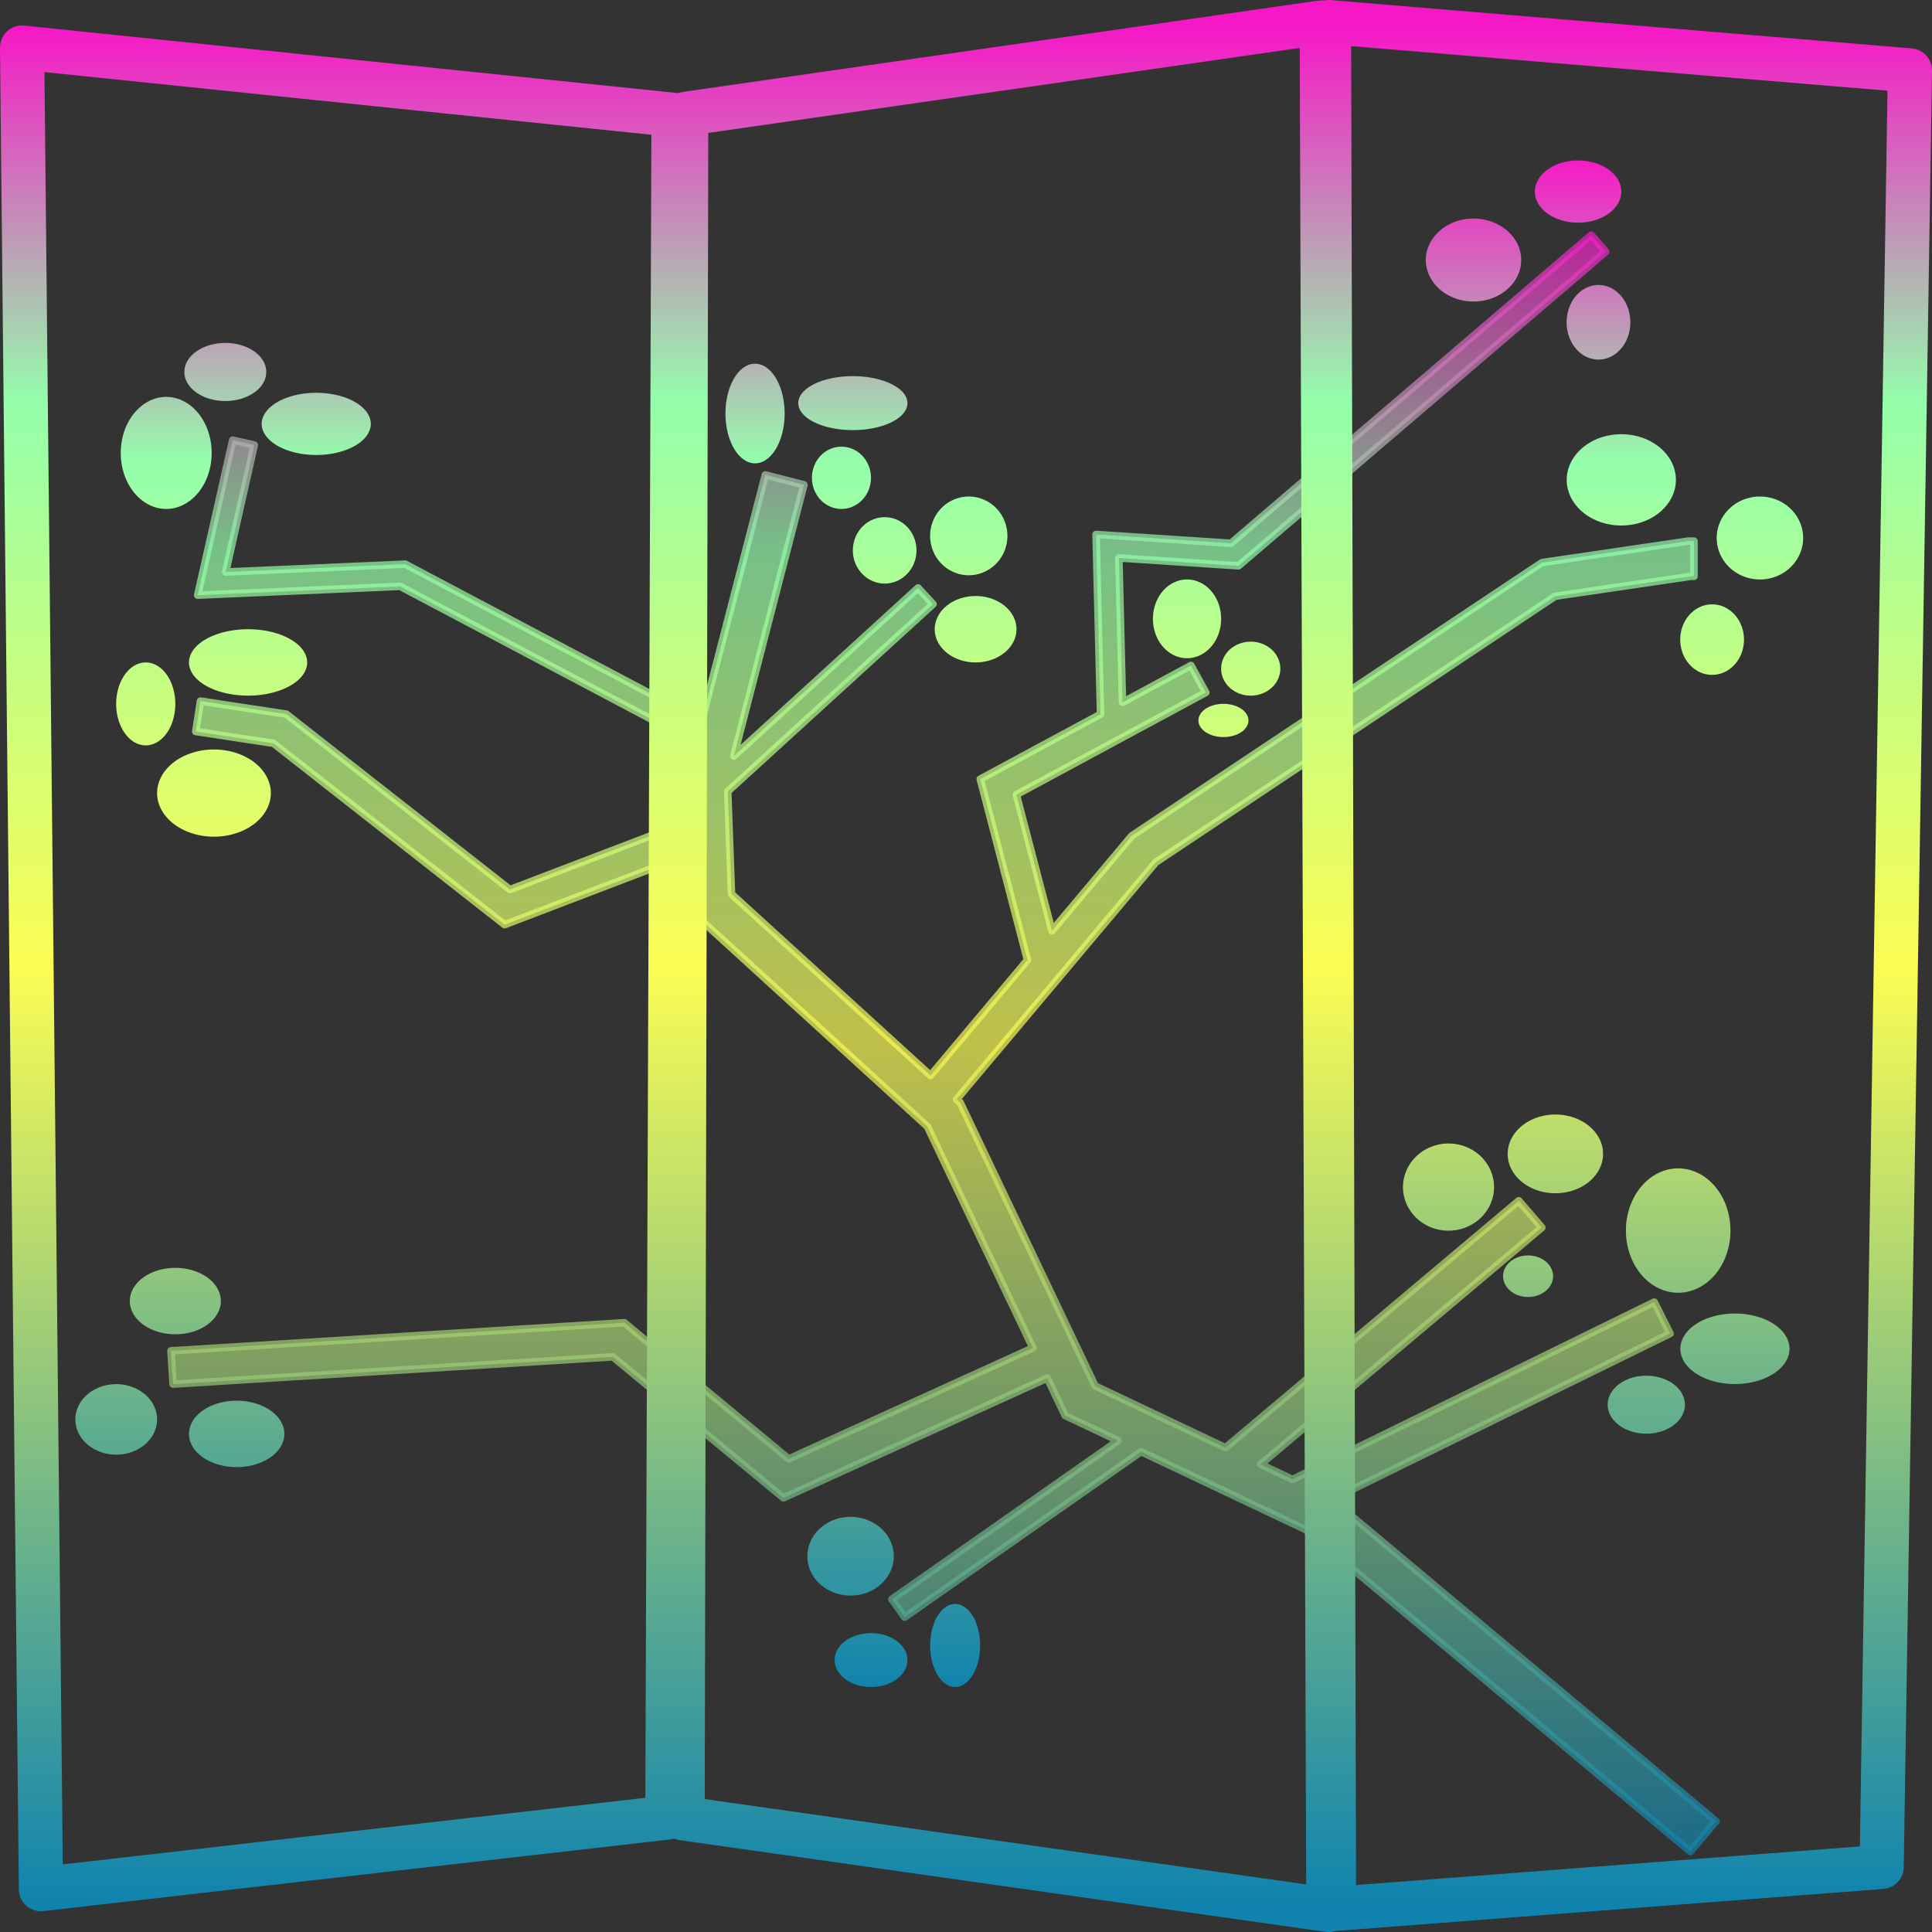 <?xml version="1.0" encoding="UTF-8" standalone="no"?>
<!-- Created with Inkscape (http://www.inkscape.org/) -->

<svg
   width="16"
   height="16"
   id="svg6345"
   version="1.1"
   xmlns:xlink="http://www.w3.org/1999/xlink"
   xmlns="http://www.w3.org/2000/svg"
   xmlns:svg="http://www.w3.org/2000/svg"
   xmlns:rdf="http://www.w3.org/1999/02/22-rdf-syntax-ns#"
   xmlns:cc="http://creativecommons.org/ns#"
   xmlns:dc="http://purl.org/dc/elements/1.1/">
   <rect width="100%" height="100%" fill="#333333" stroke="none"/>
   <defs>
   <style id="current-color-scheme" type="text/css">
   .ColorScheme-Text { color: #0abdc6; } .ColorScheme-Highlight { color:#5294e2; }
  </style>
  <linearGradient id="arrongin" x1="0%" x2="0%" y1="0%" y2="100%">
   <stop offset="0%" style="stop-color:#dd9b44; stop-opacity:1"/>
   <stop offset="100%" style="stop-color:#ad6c16; stop-opacity:1"/>
  </linearGradient>
  <linearGradient id="aurora" x1="0%" x2="0%" y1="0%" y2="100%">
   <stop offset="0%" style="stop-color:#09D4DF; stop-opacity:1"/>
   <stop offset="100%" style="stop-color:#9269F4; stop-opacity:1"/>
  </linearGradient>
  <linearGradient id="cyberneon" x1="0%" x2="0%" y1="0%" y2="100%">
    <stop offset="0" style="stop-color:#0abdc6; stop-opacity:1"/>
    <stop offset="1" style="stop-color:#ea00d9; stop-opacity:1"/>
  </linearGradient>
  <linearGradient id="fitdance" x1="0%" x2="0%" y1="0%" y2="100%">
   <stop offset="0%" style="stop-color:#1AD6AB; stop-opacity:1"/>
   <stop offset="100%" style="stop-color:#329DB6; stop-opacity:1"/>
  </linearGradient>
  <linearGradient id="oomox" x1="0%" x2="0%" y1="0%" y2="100%">
   <stop offset="0%" style="stop-color:#0abdc6; stop-opacity:1"/>
   <stop offset="100%" style="stop-color:#b800ff; stop-opacity:1"/>
  </linearGradient>
  <linearGradient id="rainblue" x1="0%" x2="0%" y1="0%" y2="100%">
   <stop offset="0%" style="stop-color:#00F260; stop-opacity:1"/>
   <stop offset="100%" style="stop-color:#0575E6; stop-opacity:1"/>
  </linearGradient>
  <linearGradient id="sunrise" x1="0%" x2="0%" y1="0%" y2="100%">
   <stop offset="0%" style="stop-color: #FF8501; stop-opacity:1"/>
   <stop offset="100%" style="stop-color: #FFCB01; stop-opacity:1"/>
  </linearGradient>
  <linearGradient id="telinkrin" x1="0%" x2="0%" y1="0%" y2="100%">
   <stop offset="0%" style="stop-color: #b2ced6; stop-opacity:1"/>
   <stop offset="100%" style="stop-color: #6da5b7; stop-opacity:1"/>
  </linearGradient>
  <linearGradient id="60spsycho" x1="0%" x2="0%" y1="0%" y2="100%">
   <stop offset="0%" style="stop-color: #df5940; stop-opacity:1"/>
   <stop offset="25%" style="stop-color: #d8d15f; stop-opacity:1"/>
   <stop offset="50%" style="stop-color: #e9882a; stop-opacity:1"/>
   <stop offset="100%" style="stop-color: #279362; stop-opacity:1"/>
  </linearGradient>
  <linearGradient id="90ssummer" x1="0%" x2="0%" y1="0%" y2="100%">
   <stop offset="0%" style="stop-color: #f618c7; stop-opacity:1"/>
   <stop offset="20%" style="stop-color: #94ffab; stop-opacity:1"/>
   <stop offset="50%" style="stop-color: #fbfd54; stop-opacity:1"/>
   <stop offset="100%" style="stop-color: #0f83ae; stop-opacity:1"/>
  </linearGradient>
 </defs>
  <path
     style="display:inline;fill:url(#90ssummer);fill-opacity:0.7;stroke:url(#90ssummer);stroke-width:0.062;stroke-linecap:round;stroke-linejoin:round;stroke-miterlimit:4;stroke-dasharray:none;stroke-opacity:0.7"
     d="M 13.178,1.947 10.194,4.499 9.077,4.426 9.114,5.915 8.118,6.452 8.509,7.951 7.706,8.907 6.058,7.404 6.027,6.554 7.727,5.003 7.603,4.869 6.077,6.262 6.658,4.015 6.338,3.933 5.811,5.97 3.356,4.672 1.869,4.737 2.106,3.685 1.927,3.645 1.637,4.929 3.314,4.856 5.764,6.152 5.692,6.43 5.705,6.801 4.223,7.367 2.371,5.914 1.66,5.806 1.621,6.058 2.265,6.156 4.179,7.658 5.715,7.071 5.733,7.553 7.68,9.329 8.554,11.163 6.532,12.082 5.17,10.954 l -3.754,0.233 0.017,0.276 3.643,-0.226 1.412,1.168 2.185,-0.992 0.148,0.31 0.439,0.208 -1.874,1.313 0.106,0.149 1.958,-1.371 1.363,0.646 3.185,2.666 0.213,-0.251 L 11.029,12.418 13.831,11.044 13.7,10.783 10.704,12.252 10.44,12.127 12.769,10.166 12.578,9.944 10.149,11.989 9.07,11.478 7.952,9.131 7.922,9.105 9.572,7.141 12.879,4.938 14.002,4.773 h 0.027 V 4.481 h -0.048 L 12.77,4.659 9.373,6.922 8.712,7.709 8.417,6.581 9.986,5.735 9.863,5.511 9.296,5.817 9.266,4.621 10.257,4.686 13.298,2.085 Z"
     id="path3236"
     class="ColorScheme-Text"/>
  <path
     id="path4188"
     class="ColorScheme-Text"
     style="display:inline;fill:none;fill-opacity:1;stroke:url(#90ssummer);stroke-width:0.366;stroke-linejoin:round;stroke-miterlimit:4;stroke-dasharray:none;stroke-opacity:1"
     d="M 11.006,0.183 11.048,15.809 15.583,15.461 15.817,0.583 Z m -0.06,0.003 L 5.683,0.942 5.653,15.058 11.001,15.817 Z M 0.183,0.394 0.339,15.645 5.527,15.052 5.578,0.951 Z" />
  <path
     id="path6289"
     class="ColorScheme-Text"
     style="display:inline;fill:url(#90ssummer);fill-opacity:1;fill-rule:nonzero;stroke:none;stroke-width:0.037"
     d="M 13.069,1.329 A 0.358,0.258 0 0 0 12.711,1.586 0.358,0.258 0 0 0 13.069,1.844 0.358,0.258 0 0 0 13.427,1.586 0.358,0.258 0 0 0 13.069,1.329 Z m -0.866,0.481 a 0.395,0.344 0 0 0 -0.395,0.343 0.395,0.344 0 0 0 0.395,0.344 0.395,0.344 0 0 0 0.395,-0.344 0.395,0.344 0 0 0 -0.395,-0.343 z m 1.035,0.55 a 0.264,0.309 0 0 0 -0.264,0.309 0.264,0.309 0 0 0 0.264,0.309 0.264,0.309 0 0 0 0.264,-0.309 0.264,0.309 0 0 0 -0.264,-0.309 z M 1.866,2.84 A 0.339,0.24 0 0 0 1.527,3.081 0.339,0.24 0 0 0 1.866,3.321 0.339,0.24 0 0 0 2.205,3.081 0.339,0.24 0 0 0 1.866,2.84 Z M 6.253,3.012 A 0.245,0.412 0 0 0 6.008,3.424 0.245,0.412 0 0 0 6.253,3.837 0.245,0.412 0 0 0 6.498,3.424 0.245,0.412 0 0 0 6.253,3.012 Z M 7.063,3.115 A 0.452,0.223 0 0 0 6.611,3.339 0.452,0.223 0 0 0 7.063,3.562 0.452,0.223 0 0 0 7.515,3.339 0.452,0.223 0 0 0 7.063,3.115 Z M 2.619,3.253 A 0.452,0.258 0 0 0 2.167,3.51 0.452,0.258 0 0 0 2.619,3.768 0.452,0.258 0 0 0 3.071,3.51 0.452,0.258 0 0 0 2.619,3.253 Z M 1.377,3.287 A 0.377,0.464 0 0 0 1,3.751 0.377,0.464 0 0 0 1.377,4.215 0.377,0.464 0 0 0 1.753,3.751 0.377,0.464 0 0 0 1.377,3.287 Z M 13.427,3.596 A 0.452,0.378 0 0 0 12.975,3.974 0.452,0.378 0 0 0 13.427,4.352 0.452,0.378 0 0 0 13.879,3.974 0.452,0.378 0 0 0 13.427,3.596 Z M 6.969,3.699 A 0.245,0.258 0 0 0 6.724,3.957 0.245,0.258 0 0 0 6.969,4.215 0.245,0.258 0 0 0 7.213,3.957 0.245,0.258 0 0 0 6.969,3.699 Z M 8.023,4.112 A 0.32,0.326 0 0 0 7.703,4.438 0.32,0.326 0 0 0 8.023,4.764 0.32,0.326 0 0 0 8.343,4.438 0.32,0.326 0 0 0 8.023,4.112 Z m 6.552,0 A 0.358,0.344 0 0 0 14.217,4.455 0.358,0.344 0 0 0 14.575,4.799 0.358,0.344 0 0 0 14.933,4.455 0.358,0.344 0 0 0 14.575,4.112 Z M 7.326,4.283 A 0.264,0.275 0 0 0 7.063,4.558 0.264,0.275 0 0 0 7.326,4.833 0.264,0.275 0 0 0 7.59,4.558 0.264,0.275 0 0 0 7.326,4.283 Z M 9.83,4.799 A 0.282,0.326 0 0 0 9.548,5.125 0.282,0.326 0 0 0 9.83,5.451 0.282,0.326 0 0 0 10.113,5.125 0.282,0.326 0 0 0 9.83,4.799 Z M 8.079,4.936 A 0.339,0.275 0 0 0 7.741,5.211 0.339,0.275 0 0 0 8.079,5.486 0.339,0.275 0 0 0 8.418,5.211 0.339,0.275 0 0 0 8.079,4.936 Z m 6.1,0.069 a 0.264,0.292 0 0 0 -0.264,0.292 0.264,0.292 0 0 0 0.264,0.292 0.264,0.292 0 0 0 0.264,-0.292 0.264,0.292 0 0 0 -0.264,-0.292 z M 2.054,5.211 A 0.49,0.275 0 0 0 1.565,5.486 0.49,0.275 0 0 0 2.054,5.761 0.49,0.275 0 0 0 2.544,5.486 0.49,0.275 0 0 0 2.054,5.211 Z M 10.358,5.314 A 0.245,0.223 0 0 0 10.113,5.537 0.245,0.223 0 0 0 10.358,5.761 0.245,0.223 0 0 0 10.603,5.537 0.245,0.223 0 0 0 10.358,5.314 Z M 1.207,5.486 A 0.245,0.344 0 0 0 0.962,5.829 0.245,0.344 0 0 0 1.207,6.173 0.245,0.344 0 0 0 1.452,5.829 0.245,0.344 0 0 0 1.207,5.486 Z M 10.132,5.829 A 0.207,0.137 0 0 0 9.925,5.967 0.207,0.137 0 0 0 10.132,6.104 0.207,0.137 0 0 0 10.339,5.967 0.207,0.137 0 0 0 10.132,5.829 Z M 1.772,6.207 A 0.471,0.361 0 0 0 1.301,6.568 0.471,0.361 0 0 0 1.772,6.929 0.471,0.361 0 0 0 2.243,6.568 0.471,0.361 0 0 0 1.772,6.207 Z M 12.881,9.23 a 0.395,0.326 0 0 0 -0.395,0.326 0.395,0.326 0 0 0 0.395,0.326 0.395,0.326 0 0 0 0.395,-0.326 0.395,0.326 0 0 0 -0.395,-0.326 z m -0.885,0.24 a 0.377,0.361 0 0 0 -0.377,0.361 0.377,0.361 0 0 0 0.377,0.361 0.377,0.361 0 0 0 0.377,-0.361 0.377,0.361 0 0 0 -0.377,-0.361 z m 1.902,0.206 a 0.433,0.515 0 0 0 -0.433,0.515 0.433,0.515 0 0 0 0.433,0.515 0.433,0.515 0 0 0 0.433,-0.515 0.433,0.515 0 0 0 -0.433,-0.515 z m -1.243,0.721 a 0.207,0.172 0 0 0 -0.207,0.172 0.207,0.172 0 0 0 0.207,0.172 0.207,0.172 0 0 0 0.207,-0.172 0.207,0.172 0 0 0 -0.207,-0.172 z m -11.203,0.103 a 0.377,0.275 0 0 0 -0.377,0.275 0.377,0.275 0 0 0 0.377,0.275 0.377,0.275 0 0 0 0.377,-0.275 0.377,0.275 0 0 0 -0.377,-0.275 z m 12.916,0.378 a 0.452,0.292 0 0 0 -0.452,0.292 0.452,0.292 0 0 0 0.452,0.292 0.452,0.292 0 0 0 0.452,-0.292 0.452,0.292 0 0 0 -0.452,-0.292 z m -0.734,0.515 a 0.32,0.24 0 0 0 -0.32,0.24 0.32,0.24 0 0 0 0.32,0.24 0.32,0.24 0 0 0 0.32,-0.24 0.32,0.24 0 0 0 -0.32,-0.24 z M 0.962,11.463 A 0.339,0.292 0 0 0 0.624,11.755 0.339,0.292 0 0 0 0.962,12.047 0.339,0.292 0 0 0 1.301,11.755 0.339,0.292 0 0 0 0.962,11.463 Z m 0.998,0.137 a 0.395,0.275 0 0 0 -0.395,0.275 0.395,0.275 0 0 0 0.395,0.275 0.395,0.275 0 0 0 0.395,-0.275 0.395,0.275 0 0 0 -0.395,-0.275 z m 5.084,0.962 a 0.358,0.326 0 0 0 -0.358,0.326 0.358,0.326 0 0 0 0.358,0.326 0.358,0.326 0 0 0 0.358,-0.326 0.358,0.326 0 0 0 -0.358,-0.326 z m 0.866,0.721 a 0.207,0.344 0 0 0 -0.207,0.344 0.207,0.344 0 0 0 0.207,0.344 0.207,0.344 0 0 0 0.207,-0.344 0.207,0.344 0 0 0 -0.207,-0.344 z M 7.213,13.525 A 0.301,0.223 0 0 0 6.912,13.748 0.301,0.223 0 0 0 7.213,13.971 0.301,0.223 0 0 0 7.515,13.748 0.301,0.223 0 0 0 7.213,13.525 Z" />
</svg>
